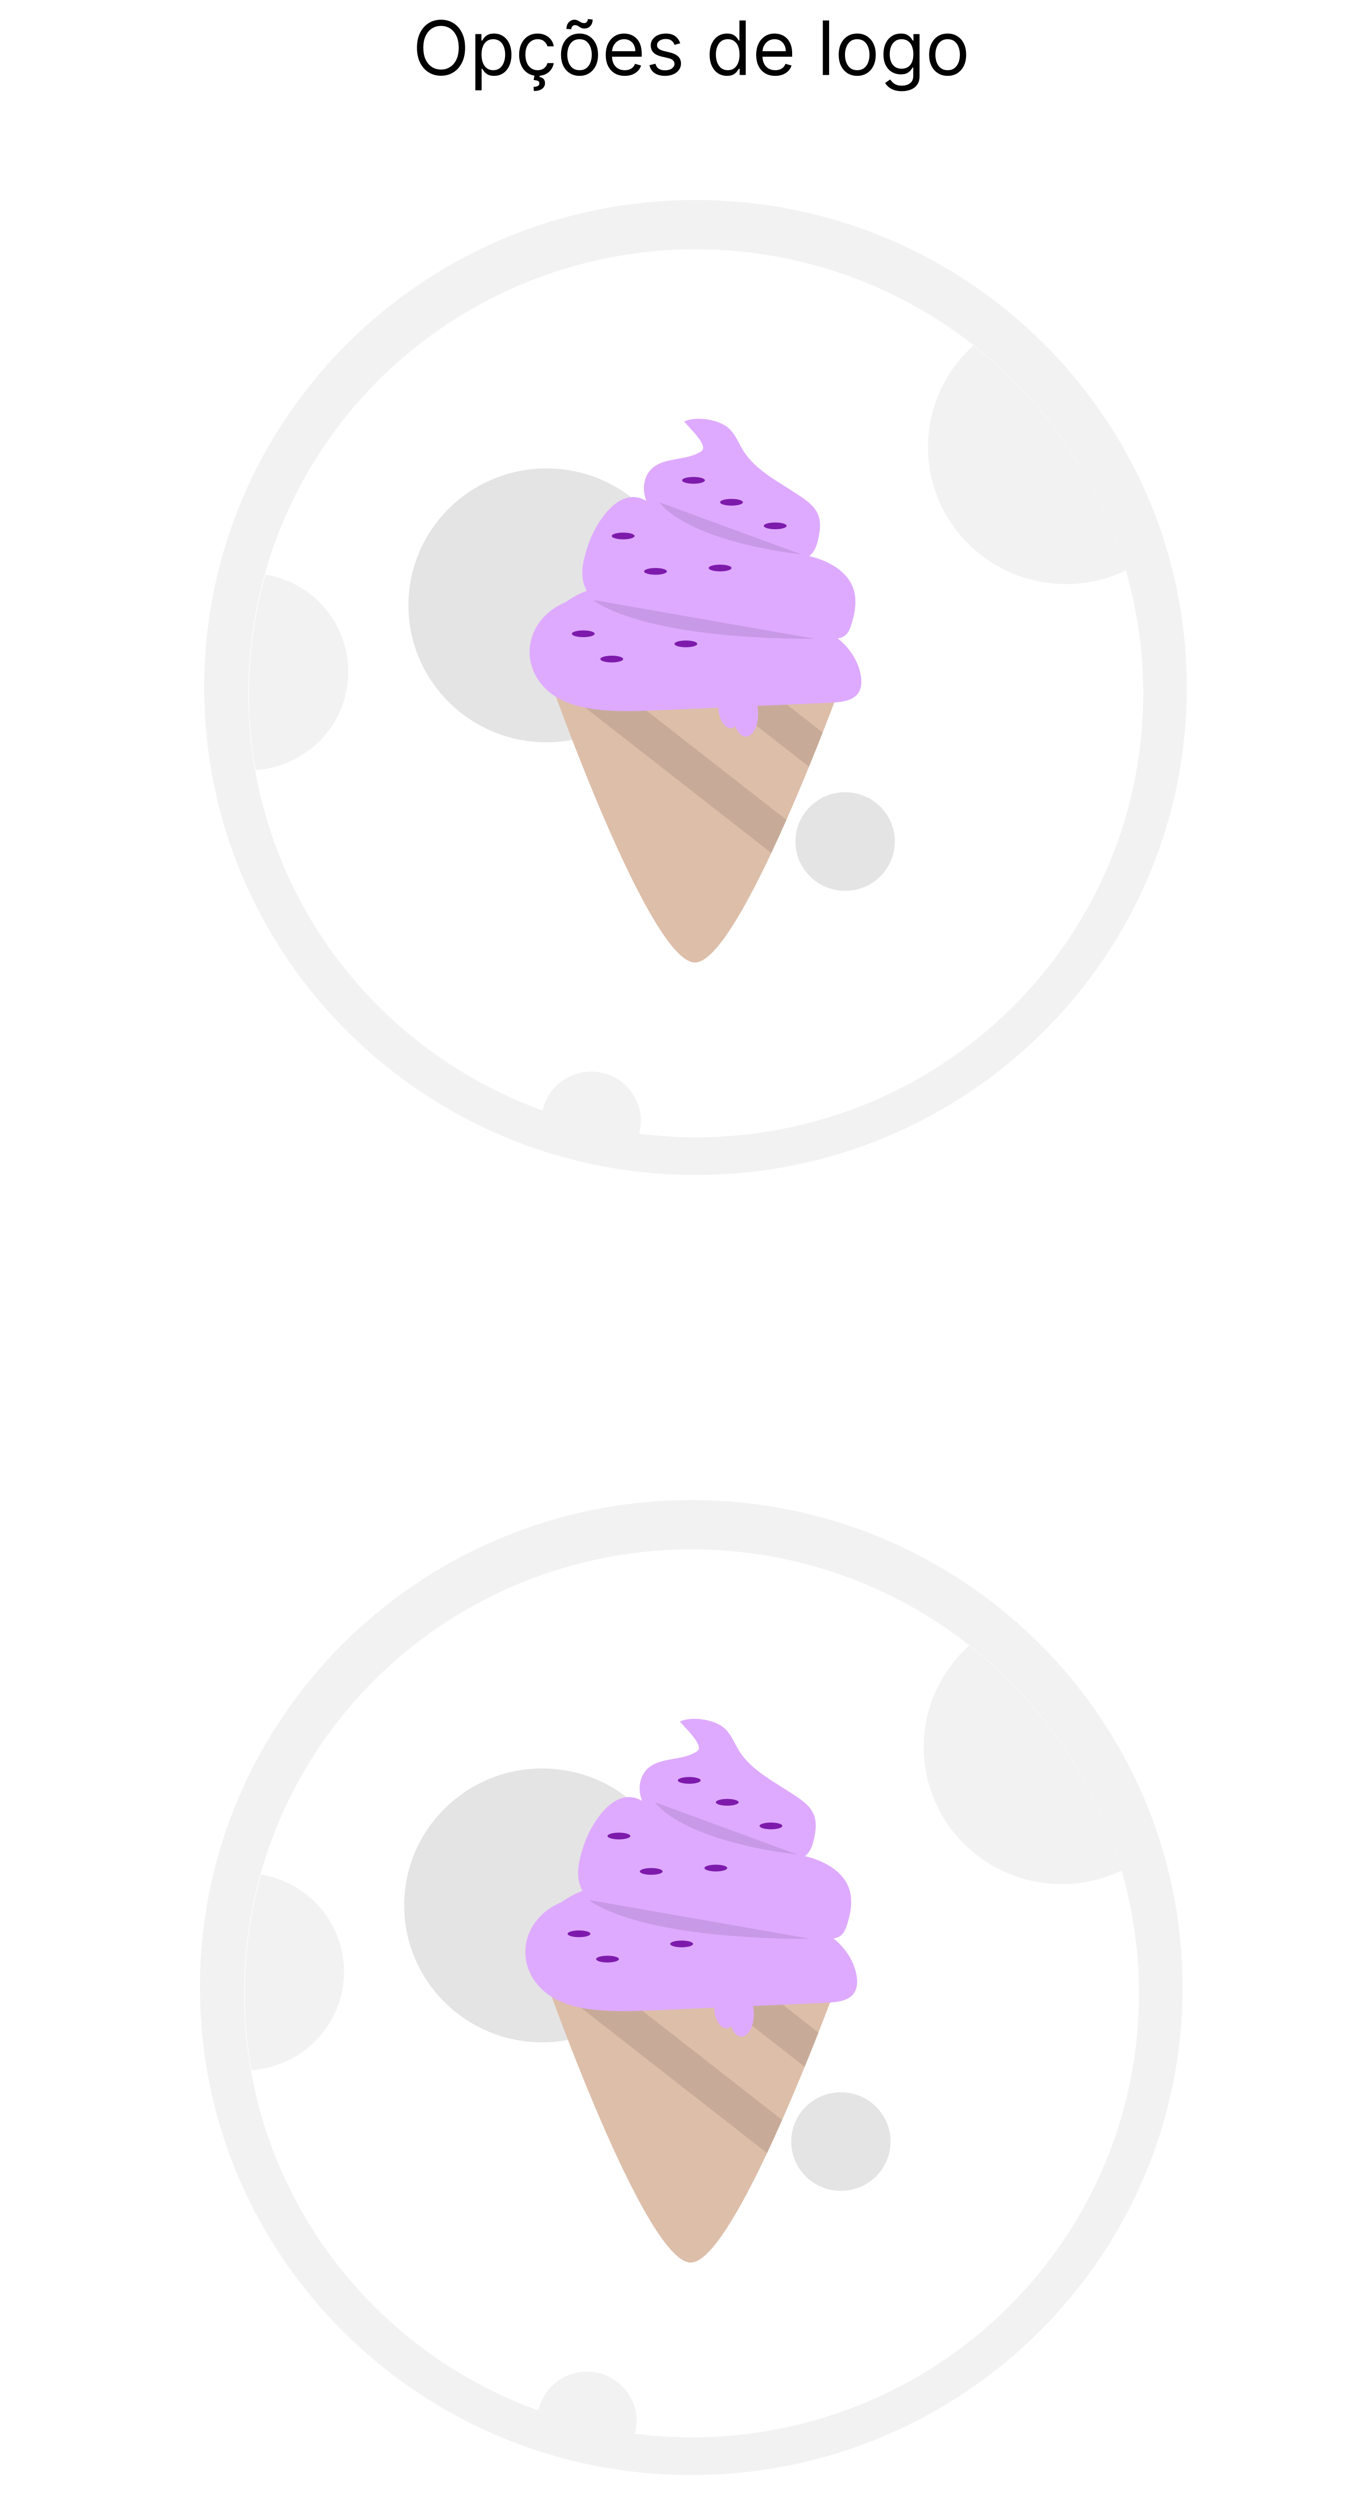 <svg width="218" height="400" viewBox="0 0 218 400" fill="none" xmlns="http://www.w3.org/2000/svg">
<g filter="url(#filter0_d_12_64)">
<path d="M110.638 392C154.069 392 189.277 357.078 189.277 314C189.277 270.922 154.069 236 110.638 236C67.208 236 32 270.922 32 314C32 357.078 67.208 392 110.638 392Z" fill="#F2F2F2"/>
<path d="M182.305 314.976C182.306 324.298 180.455 333.53 176.859 342.143C173.262 350.756 167.99 358.582 161.344 365.174C154.698 371.766 146.808 376.995 138.125 380.562C129.441 384.13 120.134 385.965 110.735 385.965C102.358 385.96 94.046 384.507 86.172 381.67C73.86 377.221 63.015 369.508 54.817 359.369C46.619 349.23 41.383 337.055 39.678 324.168C37.972 311.282 39.864 298.179 45.147 286.285C50.43 274.391 58.901 264.163 69.638 256.714C80.376 249.265 92.967 244.88 106.043 244.037C119.119 243.194 132.177 245.926 143.796 251.934C155.414 257.943 165.149 266.997 171.939 278.113C178.729 289.229 182.314 301.979 182.305 314.976Z" fill="white"/>
<path d="M86.782 322.764C98.981 322.764 108.871 312.955 108.871 300.854C108.871 288.753 98.981 278.944 86.782 278.944C74.582 278.944 64.692 288.753 64.692 300.854C64.692 312.955 74.582 322.764 86.782 322.764Z" fill="#E4E4E4"/>
<path d="M179.513 295.283C174.726 297.567 169.268 298.064 164.142 296.682C159.015 295.3 154.562 292.131 151.6 287.757C148.637 283.383 147.363 278.097 148.01 272.867C148.658 267.636 151.184 262.813 155.126 259.28C166.841 268.466 175.367 281.054 179.513 295.283Z" fill="#F2F2F2"/>
<path d="M134.592 346.526C138.984 346.526 142.544 342.995 142.544 338.639C142.544 334.282 138.984 330.751 134.592 330.751C130.2 330.751 126.64 334.282 126.64 338.639C126.64 342.995 130.2 346.526 134.592 346.526Z" fill="#E4E4E4"/>
<path d="M101.9 383.335C101.899 384.028 101.807 384.717 101.626 385.386C96.349 384.731 91.165 383.485 86.172 381.67C86.587 379.767 87.696 378.083 89.287 376.943C90.878 375.802 92.838 375.286 94.79 375.492C96.742 375.699 98.548 376.614 99.861 378.062C101.173 379.51 101.899 381.388 101.9 383.335Z" fill="#F2F2F2"/>
<path d="M55.07 311.47C55.07 315.472 53.536 319.324 50.78 322.246C48.024 325.169 44.251 326.943 40.226 327.21C38.404 316.793 38.935 306.104 41.781 295.914C45.494 296.528 48.867 298.428 51.3 301.276C53.733 304.125 55.069 307.737 55.07 311.47Z" fill="#F2F2F2"/>
<path d="M134.35 312.412C134.35 312.412 133.042 316.019 131 321.2C130.34 322.884 129.601 324.731 128.804 326.676C127.694 329.384 126.471 332.282 125.19 335.179C124.403 336.962 123.593 338.742 122.775 340.482C118.377 349.807 113.692 357.886 110.623 357.999C103.727 358.252 88.955 317.338 87.343 312.817C87.249 312.552 87.2 312.412 87.2 312.412H134.35Z" fill="#DDBEA9"/>
<path opacity="0.1" d="M131 321.2C130.34 322.884 129.601 324.731 128.804 326.676L110.537 312.412H119.745L131 321.2Z" fill="black"/>
<path opacity="0.1" d="M125.19 335.179C124.403 336.962 123.593 338.742 122.775 340.482L87.343 312.817C87.249 312.552 87.2 312.412 87.2 312.412H96.034L125.19 335.179Z" fill="black"/>
<path d="M111.592 276.175C109.431 277.693 106.013 277.119 103.936 278.727C102.515 279.827 102.136 281.708 102.523 283.345C102.911 284.982 103.941 286.434 104.978 287.832C105.693 288.796 106.435 289.768 107.441 290.501C108.846 291.527 110.649 292.004 112.417 292.388C116.267 293.222 120.199 293.728 124.157 293.897C125.923 293.972 127.922 293.897 129.111 292.737C129.804 292.062 130.083 291.137 130.286 290.243C130.603 288.843 130.779 287.336 130.123 286.033C129.584 284.961 128.546 284.158 127.495 283.445C124.199 281.208 120.317 279.357 118.305 276.137C117.505 274.858 117.012 273.375 115.8 272.382C114.22 271.088 110.705 270.559 108.845 271.423C109.132 272.004 112.888 275.265 111.592 276.175Z" fill="#DEAAFF"/>
<path d="M93.429 291.265C92.788 293.236 92.198 295.321 92.737 297.315C93.449 299.945 96.049 301.914 98.901 302.871C101.753 303.828 104.863 303.94 107.91 304.041L123.865 304.569C125.87 304.636 127.914 304.709 129.798 305.32C131.351 305.824 133.197 306.653 134.492 305.741C135.08 305.327 135.343 304.657 135.552 304.018C136.23 301.939 136.609 299.656 135.697 297.649C134.652 295.348 132.075 293.836 129.4 293.114C126.724 292.391 123.891 292.321 121.111 292.048C118.291 291.771 115.503 291.282 112.776 290.585C110.497 290.003 108.188 289.234 106.502 287.754C105.59 286.954 104.9 285.978 104.04 285.133C99.117 280.295 94.64 287.541 93.429 291.265Z" fill="#DEAAFF"/>
<path d="M89.923 300.319C88.371 300.935 87.025 301.896 86.015 303.109C85.005 304.322 84.366 305.746 84.159 307.243C83.951 308.74 84.184 310.258 84.833 311.652C85.482 313.046 86.526 314.267 87.863 315.198C90.293 316.889 93.472 317.477 96.552 317.673C99.56 317.866 102.581 317.733 105.593 317.601L132.241 316.431C133.803 316.362 135.571 316.203 136.525 315.103C137.236 314.283 137.278 313.151 137.108 312.127C136.497 308.444 133.36 305.182 129.355 304.066C127.844 303.645 126.253 303.512 124.677 303.381L113.253 302.433C111.715 302.305 110.167 302.176 108.676 301.817C104.159 300.728 100.122 297.549 95.471 298.02C92.316 298.339 89.718 300.298 87.426 302.247" fill="#DEAAFF"/>
<path opacity="0.1" d="M104.843 284.359C104.843 284.359 108.571 290.328 127.696 292.739L104.843 284.359Z" fill="black"/>
<path opacity="0.1" d="M94.264 299.994C94.264 299.994 101.193 306.208 129.787 306.208L94.264 299.994Z" fill="black"/>
<path d="M110.318 281.392C111.326 281.392 112.144 281.15 112.144 280.852C112.144 280.554 111.326 280.313 110.318 280.313C109.31 280.313 108.493 280.554 108.493 280.852C108.493 281.15 109.31 281.392 110.318 281.392Z" fill="#7D1AAB"/>
<path d="M116.402 284.898C117.41 284.898 118.227 284.657 118.227 284.359C118.227 284.061 117.41 283.819 116.402 283.819C115.394 283.819 114.577 284.061 114.577 284.359C114.577 284.657 115.394 284.898 116.402 284.898Z" fill="#7D1AAB"/>
<path d="M123.399 288.675C124.407 288.675 125.224 288.433 125.224 288.135C125.224 287.837 124.407 287.596 123.399 287.596C122.391 287.596 121.573 287.837 121.573 288.135C121.573 288.433 122.391 288.675 123.399 288.675Z" fill="#7D1AAB"/>
<path d="M99.063 290.293C100.071 290.293 100.888 290.052 100.888 289.754C100.888 289.456 100.071 289.214 99.063 289.214C98.055 289.214 97.238 289.456 97.238 289.754C97.238 290.052 98.055 290.293 99.063 290.293Z" fill="#7D1AAB"/>
<path d="M114.577 295.418C115.585 295.418 116.402 295.177 116.402 294.879C116.402 294.581 115.585 294.339 114.577 294.339C113.569 294.339 112.752 294.581 112.752 294.879C112.752 295.177 113.569 295.418 114.577 295.418Z" fill="#7D1AAB"/>
<path d="M92.675 305.938C93.683 305.938 94.5 305.697 94.5 305.399C94.5 305.101 93.683 304.859 92.675 304.859C91.667 304.859 90.85 305.101 90.85 305.399C90.85 305.697 91.667 305.938 92.675 305.938Z" fill="#7D1AAB"/>
<path d="M104.235 295.958C105.243 295.958 106.06 295.716 106.06 295.418C106.06 295.121 105.243 294.879 104.235 294.879C103.227 294.879 102.409 295.121 102.409 295.418C102.409 295.716 103.227 295.958 104.235 295.958Z" fill="#7D1AAB"/>
<path d="M97.238 309.985C98.246 309.985 99.063 309.743 99.063 309.445C99.063 309.147 98.246 308.906 97.238 308.906C96.23 308.906 95.413 309.147 95.413 309.445C95.413 309.743 96.23 309.985 97.238 309.985Z" fill="#7D1AAB"/>
<path d="M109.102 307.557C110.11 307.557 110.927 307.315 110.927 307.017C110.927 306.719 110.11 306.478 109.102 306.478C108.094 306.478 107.276 306.719 107.276 307.017C107.276 307.315 108.094 307.557 109.102 307.557Z" fill="#7D1AAB"/>
<path d="M116.25 320.505C117.342 320.505 118.227 318.874 118.227 316.863C118.227 314.852 117.342 313.221 116.25 313.221C115.158 313.221 114.273 314.852 114.273 316.863C114.273 318.874 115.158 320.505 116.25 320.505Z" fill="#DEAAFF"/>
<path d="M118.684 321.853C119.776 321.853 120.661 320.223 120.661 318.212C120.661 316.201 119.776 314.57 118.684 314.57C117.592 314.57 116.706 316.201 116.706 318.212C116.706 320.223 117.592 321.853 118.684 321.853Z" fill="#DEAAFF"/>
</g>
<g filter="url(#filter1_d_12_64)">
<path d="M120.734 136.348C64.01 160.473 15.614 168.797 10.555 155.3C7.522 147.207 20.561 133.291 46.327 117.12C46.418 117.061 46.519 117.022 46.625 117.004C46.73 116.986 46.837 116.989 46.94 117.014C47.043 117.039 47.139 117.085 47.224 117.149C47.309 117.213 47.381 117.294 47.435 117.387C47.489 117.481 47.525 117.585 47.54 117.694C47.555 117.803 47.549 117.914 47.522 118.022C47.496 118.129 47.45 118.231 47.386 118.321C47.322 118.41 47.242 118.487 47.151 118.545L47.148 118.547L47.139 118.553C22.867 133.786 9.428 147.621 12.065 154.657C16.64 166.863 66.137 157.768 120.152 134.795C174.166 111.823 215.934 82.104 211.36 69.898C208.711 62.832 189.914 62.688 162.302 69.523C162.199 69.549 162.091 69.554 161.987 69.537C161.882 69.521 161.782 69.483 161.693 69.425C161.603 69.368 161.526 69.293 161.465 69.204C161.404 69.115 161.361 69.014 161.339 68.907C161.316 68.8 161.314 68.688 161.332 68.579C161.351 68.47 161.39 68.365 161.447 68.271C161.505 68.177 161.579 68.095 161.666 68.029C161.753 67.964 161.852 67.917 161.955 67.891L161.958 67.89L161.963 67.888C191.27 60.634 209.825 61.132 212.869 69.256C217.928 82.754 177.457 112.224 120.734 136.348Z" fill="white"/>
<path d="M85.566 130.158C37.588 93.794 7.144 56.568 16.259 45.41C21.723 38.72 39.916 42.844 66.171 56.726C66.265 56.774 66.347 56.841 66.414 56.922C66.48 57.003 66.529 57.096 66.557 57.197C66.585 57.297 66.593 57.404 66.579 57.509C66.565 57.614 66.53 57.716 66.476 57.81C66.422 57.903 66.35 57.987 66.264 58.054C66.178 58.122 66.08 58.174 65.975 58.205C65.87 58.237 65.761 58.249 65.653 58.239C65.546 58.23 65.442 58.201 65.348 58.152L65.345 58.15L65.336 58.146C40.603 45.07 22.287 40.561 17.536 46.378C9.293 56.468 40.928 94.247 86.615 128.874C132.302 163.501 177.862 184.23 186.105 174.139C190.876 168.298 181.942 152.131 162.788 131.948C162.716 131.872 162.659 131.783 162.623 131.685C162.587 131.586 162.571 131.482 162.577 131.376C162.583 131.27 162.61 131.166 162.657 131.069C162.704 130.971 162.769 130.883 162.85 130.809C162.931 130.736 163.025 130.678 163.128 130.638C163.23 130.599 163.339 130.58 163.447 130.581C163.556 130.582 163.662 130.605 163.76 130.647C163.858 130.688 163.946 130.749 164.018 130.825L164.02 130.827L164.024 130.831C184.354 152.253 192.867 168.392 187.382 175.107C178.267 186.266 133.544 166.521 85.566 130.158Z" fill="white"/>
<path d="M111.319 184C154.75 184 189.957 149.078 189.957 106C189.957 62.922 154.75 28 111.319 28C67.888 28 32.681 62.922 32.681 106C32.681 149.078 67.888 184 111.319 184Z" fill="#F2F2F2"/>
<path d="M182.986 106.976C182.987 116.298 181.136 125.53 177.539 134.143C173.943 142.756 168.671 150.582 162.025 157.174C155.379 163.766 147.489 168.995 138.805 172.562C130.122 176.13 120.815 177.965 111.416 177.965C103.039 177.96 94.727 176.507 86.853 173.67C74.541 169.221 63.696 161.508 55.498 151.369C47.3 141.23 42.063 129.055 40.358 116.168C38.653 103.282 40.545 90.179 45.828 78.285C51.111 66.391 59.582 56.163 70.319 48.714C81.056 41.265 93.648 36.88 106.724 36.037C119.799 35.194 132.857 37.926 144.476 43.934C156.095 49.943 165.83 58.998 172.62 70.113C179.41 81.229 182.995 93.979 182.986 106.976Z" fill="white"/>
<path d="M87.463 114.764C99.662 114.764 109.552 104.955 109.552 92.854C109.552 80.753 99.662 70.944 87.463 70.944C75.263 70.944 65.373 80.753 65.373 92.854C65.373 104.955 75.263 114.764 87.463 114.764Z" fill="#E4E4E4"/>
<path d="M180.194 87.283C175.406 89.567 169.949 90.064 164.823 88.682C159.696 87.3 155.243 84.131 152.28 79.757C149.318 75.383 148.043 70.097 148.691 64.867C149.339 59.636 151.865 54.813 155.807 51.28C167.521 60.466 176.048 73.054 180.194 87.283Z" fill="#F2F2F2"/>
<path d="M135.273 138.526C139.665 138.526 143.225 134.995 143.225 130.639C143.225 126.282 139.665 122.751 135.273 122.751C130.881 122.751 127.321 126.282 127.321 130.639C127.321 134.995 130.881 138.526 135.273 138.526Z" fill="#E4E4E4"/>
<path d="M102.58 175.335C102.58 176.028 102.488 176.717 102.307 177.386C97.03 176.731 91.846 175.485 86.853 173.67C87.267 171.767 88.377 170.083 89.968 168.943C91.559 167.802 93.519 167.286 95.471 167.492C97.423 167.699 99.229 168.614 100.541 170.062C101.854 171.51 102.58 173.388 102.58 175.335Z" fill="#F2F2F2"/>
<path d="M55.751 103.47C55.751 107.472 54.217 111.324 51.461 114.246C48.705 117.169 44.932 118.943 40.907 119.21C39.085 108.793 39.616 98.103 42.462 87.914C46.175 88.528 49.547 90.428 51.981 93.276C54.414 96.125 55.75 99.737 55.751 103.47Z" fill="#F2F2F2"/>
<path d="M135.03 104.412C135.03 104.412 133.722 108.019 131.681 113.2C131.021 114.884 130.282 116.731 129.485 118.676C128.375 121.384 127.152 124.282 125.871 127.179C125.083 128.962 124.274 130.742 123.456 132.482C119.057 141.807 114.373 149.886 111.303 149.999C104.408 150.252 89.636 109.338 88.024 104.817C87.929 104.553 87.881 104.412 87.881 104.412H135.03Z" fill="#DDBEA9"/>
<path opacity="0.1" d="M131.681 113.2C131.021 114.884 130.282 116.731 129.485 118.676L111.218 104.412H120.426L131.681 113.2Z" fill="black"/>
<path opacity="0.1" d="M125.871 127.179C125.083 128.962 124.274 130.742 123.456 132.482L88.024 104.817C87.929 104.553 87.881 104.412 87.881 104.412H96.715L125.871 127.179Z" fill="black"/>
<path d="M112.273 68.175C110.112 69.694 106.694 69.119 104.617 70.727C103.196 71.827 102.817 73.708 103.204 75.345C103.592 76.982 104.622 78.434 105.659 79.832C106.374 80.796 107.116 81.768 108.121 82.501C109.527 83.527 111.33 84.004 113.098 84.388C116.948 85.222 120.879 85.728 124.838 85.897C126.603 85.972 128.603 85.897 129.792 84.737C130.485 84.062 130.763 83.137 130.966 82.243C131.284 80.843 131.46 79.336 130.804 78.033C130.265 76.961 129.227 76.158 128.176 75.445C124.88 73.208 120.998 71.356 118.986 68.137C118.186 66.858 117.693 65.375 116.481 64.382C114.901 63.088 111.386 62.559 109.526 63.423C109.813 64.004 113.569 67.265 112.273 68.175Z" fill="#DEAAFF"/>
<path d="M94.11 83.265C93.469 85.236 92.879 87.321 93.418 89.315C94.13 91.945 96.73 93.914 99.582 94.871C102.434 95.828 105.544 95.94 108.591 96.041L124.546 96.57C126.551 96.636 128.595 96.709 130.479 97.32C132.032 97.824 133.878 98.653 135.173 97.741C135.76 97.327 136.024 96.657 136.233 96.018C136.911 93.939 137.29 91.656 136.378 89.649C135.333 87.348 132.756 85.837 130.081 85.114C127.405 84.391 124.572 84.321 121.792 84.048C118.972 83.771 116.184 83.282 113.457 82.585C111.178 82.003 108.869 81.234 107.183 79.754C106.271 78.954 105.581 77.978 104.721 77.133C99.797 72.295 95.321 79.541 94.11 83.265Z" fill="#DEAAFF"/>
<path d="M90.604 92.319C89.052 92.935 87.706 93.896 86.696 95.109C85.686 96.323 85.047 97.746 84.84 99.243C84.632 100.739 84.865 102.258 85.514 103.652C86.163 105.046 87.206 106.267 88.544 107.198C90.974 108.889 94.153 109.477 97.233 109.673C100.241 109.866 103.262 109.733 106.273 109.601L132.922 108.431C134.484 108.362 136.252 108.203 137.205 107.103C137.917 106.283 137.959 105.151 137.789 104.127C137.178 100.444 134.041 97.182 130.035 96.066C128.525 95.645 126.934 95.512 125.357 95.381L113.934 94.433C112.396 94.305 110.848 94.176 109.357 93.817C104.84 92.728 100.803 89.549 96.152 90.02C92.997 90.339 90.399 92.298 88.106 94.247" fill="#DEAAFF"/>
<path opacity="0.1" d="M105.524 76.359C105.524 76.359 109.252 82.328 128.377 84.739L105.524 76.359Z" fill="black"/>
<path opacity="0.1" d="M94.945 91.994C94.945 91.994 101.874 98.208 130.467 98.208L94.945 91.994Z" fill="black"/>
<path d="M110.999 73.392C112.007 73.392 112.824 73.15 112.824 72.852C112.824 72.554 112.007 72.313 110.999 72.313C109.991 72.313 109.174 72.554 109.174 72.852C109.174 73.15 109.991 73.392 110.999 73.392Z" fill="#7D1AAB"/>
<path d="M117.083 76.898C118.091 76.898 118.908 76.657 118.908 76.359C118.908 76.061 118.091 75.82 117.083 75.82C116.075 75.82 115.258 76.061 115.258 76.359C115.258 76.657 116.075 76.898 117.083 76.898Z" fill="#7D1AAB"/>
<path d="M124.079 80.675C125.087 80.675 125.905 80.433 125.905 80.135C125.905 79.837 125.087 79.596 124.079 79.596C123.071 79.596 122.254 79.837 122.254 80.135C122.254 80.433 123.071 80.675 124.079 80.675Z" fill="#7D1AAB"/>
<path d="M99.744 82.293C100.752 82.293 101.569 82.052 101.569 81.754C101.569 81.456 100.752 81.214 99.744 81.214C98.736 81.214 97.919 81.456 97.919 81.754C97.919 82.052 98.736 82.293 99.744 82.293Z" fill="#7D1AAB"/>
<path d="M115.258 87.418C116.266 87.418 117.083 87.177 117.083 86.879C117.083 86.581 116.266 86.34 115.258 86.34C114.25 86.34 113.433 86.581 113.433 86.879C113.433 87.177 114.25 87.418 115.258 87.418Z" fill="#7D1AAB"/>
<path d="M93.356 97.938C94.364 97.938 95.181 97.697 95.181 97.399C95.181 97.101 94.364 96.859 93.356 96.859C92.348 96.859 91.531 97.101 91.531 97.399C91.531 97.697 92.348 97.938 93.356 97.938Z" fill="#7D1AAB"/>
<path d="M104.916 87.958C105.924 87.958 106.741 87.716 106.741 87.418C106.741 87.121 105.924 86.879 104.916 86.879C103.907 86.879 103.09 87.121 103.09 87.418C103.09 87.716 103.907 87.958 104.916 87.958Z" fill="#7D1AAB"/>
<path d="M97.919 101.985C98.927 101.985 99.744 101.743 99.744 101.445C99.744 101.147 98.927 100.906 97.919 100.906C96.911 100.906 96.094 101.147 96.094 101.445C96.094 101.743 96.911 101.985 97.919 101.985Z" fill="#7D1AAB"/>
<path d="M109.782 99.557C110.79 99.557 111.608 99.315 111.608 99.017C111.608 98.719 110.79 98.478 109.782 98.478C108.774 98.478 107.957 98.719 107.957 99.017C107.957 99.315 108.774 99.557 109.782 99.557Z" fill="#7D1AAB"/>
<path d="M116.931 112.505C118.023 112.505 118.908 110.874 118.908 108.863C118.908 106.852 118.023 105.221 116.931 105.221C115.839 105.221 114.954 106.852 114.954 108.863C114.954 110.874 115.839 112.505 116.931 112.505Z" fill="#DEAAFF"/>
<path d="M119.365 113.853C120.457 113.853 121.342 112.223 121.342 110.212C121.342 108.201 120.457 106.57 119.365 106.57C118.273 106.57 117.387 108.201 117.387 110.212C117.387 112.223 118.273 113.853 119.365 113.853Z" fill="#DEAAFF"/>
</g>
<path d="M74.442 7.636C74.442 8.557 74.275 9.352 73.943 10.023C73.611 10.693 73.155 11.21 72.575 11.574C71.996 11.938 71.334 12.119 70.589 12.119C69.845 12.119 69.183 11.938 68.604 11.574C68.024 11.21 67.568 10.693 67.236 10.023C66.903 9.352 66.737 8.557 66.737 7.636C66.737 6.716 66.903 5.92 67.236 5.25C67.568 4.58 68.024 4.062 68.604 3.699C69.183 3.335 69.845 3.153 70.589 3.153C71.334 3.153 71.996 3.335 72.575 3.699C73.155 4.062 73.611 4.58 73.943 5.25C74.275 5.92 74.442 6.716 74.442 7.636ZM73.419 7.636C73.419 6.881 73.293 6.243 73.04 5.723C72.79 5.203 72.45 4.81 72.021 4.543C71.595 4.276 71.118 4.142 70.589 4.142C70.061 4.142 69.582 4.276 69.153 4.543C68.727 4.81 68.388 5.203 68.135 5.723C67.885 6.243 67.76 6.881 67.76 7.636C67.76 8.392 67.885 9.03 68.135 9.55C68.388 10.07 68.727 10.463 69.153 10.73C69.582 10.997 70.061 11.131 70.589 11.131C71.118 11.131 71.595 10.997 72.021 10.73C72.45 10.463 72.79 10.07 73.04 9.55C73.293 9.03 73.419 8.392 73.419 7.636ZM76.082 14.454V5.455H77.054V6.494H77.173C77.247 6.381 77.349 6.236 77.48 6.06C77.614 5.881 77.804 5.722 78.051 5.582C78.301 5.44 78.639 5.369 79.065 5.369C79.616 5.369 80.102 5.507 80.523 5.783C80.943 6.058 81.271 6.449 81.507 6.955C81.743 7.46 81.861 8.057 81.861 8.744C81.861 9.438 81.743 10.038 81.507 10.547C81.271 11.053 80.945 11.445 80.527 11.723C80.109 11.999 79.628 12.136 79.082 12.136C78.662 12.136 78.325 12.067 78.072 11.928C77.82 11.786 77.625 11.625 77.489 11.446C77.352 11.264 77.247 11.114 77.173 10.994H77.088V14.454H76.082ZM77.071 8.727C77.071 9.222 77.143 9.658 77.288 10.036C77.433 10.411 77.645 10.704 77.923 10.918C78.202 11.128 78.543 11.233 78.946 11.233C79.366 11.233 79.717 11.122 79.999 10.901C80.283 10.676 80.496 10.375 80.638 9.997C80.783 9.616 80.855 9.193 80.855 8.727C80.855 8.267 80.784 7.852 80.642 7.483C80.503 7.111 80.291 6.817 80.007 6.601C79.726 6.382 79.372 6.273 78.946 6.273C78.537 6.273 78.193 6.376 77.915 6.584C77.636 6.788 77.426 7.075 77.284 7.445C77.142 7.811 77.071 8.239 77.071 8.727ZM86.054 12.136C85.44 12.136 84.912 11.992 84.469 11.702C84.025 11.412 83.685 11.013 83.446 10.504C83.207 9.996 83.088 9.415 83.088 8.761C83.088 8.097 83.21 7.51 83.454 7.001C83.702 6.49 84.045 6.091 84.486 5.804C84.929 5.514 85.446 5.369 86.037 5.369C86.497 5.369 86.912 5.455 87.281 5.625C87.65 5.795 87.953 6.034 88.189 6.341C88.425 6.648 88.571 7.006 88.628 7.415H87.622C87.545 7.116 87.375 6.852 87.111 6.622C86.849 6.389 86.497 6.273 86.054 6.273C85.662 6.273 85.318 6.375 85.023 6.58C84.73 6.781 84.501 7.067 84.337 7.436C84.175 7.803 84.094 8.233 84.094 8.727C84.094 9.233 84.173 9.673 84.332 10.048C84.494 10.423 84.722 10.714 85.014 10.922C85.31 11.129 85.656 11.233 86.054 11.233C86.315 11.233 86.552 11.188 86.766 11.097C86.979 11.006 87.159 10.875 87.307 10.704C87.454 10.534 87.56 10.329 87.622 10.091H88.628C88.571 10.477 88.43 10.825 88.206 11.135C87.984 11.442 87.69 11.686 87.324 11.868C86.96 12.047 86.537 12.136 86.054 12.136ZM85.577 11.966H86.412L86.344 12.307C86.565 12.341 86.768 12.433 86.953 12.584C87.138 12.737 87.23 12.98 87.23 13.312C87.23 13.679 87.078 13.977 86.774 14.207C86.473 14.44 86.028 14.557 85.44 14.557L85.406 13.892C85.67 13.892 85.889 13.849 86.062 13.764C86.239 13.682 86.327 13.543 86.327 13.347C86.327 13.151 86.254 13.017 86.109 12.946C85.964 12.875 85.73 12.827 85.406 12.801L85.577 11.966ZM92.757 12.136C92.166 12.136 91.648 11.996 91.202 11.714C90.758 11.433 90.412 11.04 90.162 10.534C89.915 10.028 89.791 9.438 89.791 8.761C89.791 8.08 89.915 7.484 90.162 6.976C90.412 6.467 90.758 6.072 91.202 5.791C91.648 5.51 92.166 5.369 92.757 5.369C93.348 5.369 93.865 5.51 94.308 5.791C94.754 6.072 95.101 6.467 95.348 6.976C95.598 7.484 95.723 8.08 95.723 8.761C95.723 9.438 95.598 10.028 95.348 10.534C95.101 11.04 94.754 11.433 94.308 11.714C93.865 11.996 93.348 12.136 92.757 12.136ZM92.757 11.233C93.206 11.233 93.575 11.118 93.865 10.888C94.155 10.658 94.369 10.355 94.508 9.98C94.648 9.605 94.717 9.199 94.717 8.761C94.717 8.324 94.648 7.916 94.508 7.538C94.369 7.161 94.155 6.855 93.865 6.622C93.575 6.389 93.206 6.273 92.757 6.273C92.308 6.273 91.939 6.389 91.649 6.622C91.359 6.855 91.145 7.161 91.006 7.538C90.866 7.916 90.797 8.324 90.797 8.761C90.797 9.199 90.866 9.605 91.006 9.98C91.145 10.355 91.359 10.658 91.649 10.888C91.939 11.118 92.308 11.233 92.757 11.233ZM91.445 4.67L90.66 4.636C90.66 4.202 90.784 3.847 91.031 3.571C91.281 3.293 91.589 3.153 91.956 3.153C92.118 3.153 92.261 3.182 92.386 3.239C92.511 3.293 92.631 3.355 92.744 3.426C92.858 3.497 92.974 3.561 93.094 3.618C93.216 3.672 93.354 3.699 93.507 3.699C93.669 3.699 93.805 3.636 93.916 3.511C94.03 3.384 94.087 3.23 94.087 3.051L94.854 3.119C94.854 3.562 94.729 3.915 94.479 4.176C94.231 4.438 93.925 4.568 93.558 4.568C93.362 4.568 93.2 4.541 93.072 4.487C92.945 4.43 92.831 4.366 92.731 4.295C92.632 4.224 92.527 4.162 92.416 4.108C92.305 4.051 92.169 4.023 92.007 4.023C91.845 4.023 91.71 4.087 91.602 4.214C91.497 4.339 91.445 4.491 91.445 4.67ZM100.002 12.136C99.372 12.136 98.828 11.997 98.37 11.719C97.916 11.438 97.565 11.046 97.318 10.543C97.073 10.037 96.951 9.449 96.951 8.778C96.951 8.108 97.073 7.517 97.318 7.006C97.565 6.491 97.909 6.091 98.349 5.804C98.792 5.514 99.309 5.369 99.9 5.369C100.241 5.369 100.578 5.426 100.91 5.54C101.242 5.653 101.545 5.838 101.818 6.094C102.09 6.347 102.308 6.682 102.47 7.099C102.632 7.517 102.713 8.031 102.713 8.642V9.068H97.667V8.199H101.69C101.69 7.83 101.616 7.5 101.468 7.21C101.323 6.92 101.116 6.692 100.846 6.524C100.579 6.357 100.264 6.273 99.9 6.273C99.5 6.273 99.153 6.372 98.86 6.571C98.571 6.767 98.348 7.023 98.191 7.338C98.035 7.653 97.957 7.991 97.957 8.352V8.932C97.957 9.426 98.042 9.845 98.213 10.189C98.386 10.53 98.626 10.79 98.933 10.969C99.24 11.145 99.596 11.233 100.002 11.233C100.267 11.233 100.505 11.196 100.718 11.122C100.934 11.046 101.12 10.932 101.277 10.781C101.433 10.628 101.554 10.438 101.639 10.21L102.61 10.483C102.508 10.812 102.336 11.102 102.095 11.352C101.853 11.599 101.555 11.793 101.2 11.932C100.845 12.068 100.446 12.136 100.002 12.136ZM108.879 6.92L107.975 7.176C107.919 7.026 107.835 6.879 107.724 6.737C107.616 6.592 107.468 6.473 107.281 6.379C107.093 6.286 106.853 6.239 106.561 6.239C106.16 6.239 105.826 6.331 105.559 6.516C105.295 6.697 105.163 6.929 105.163 7.21C105.163 7.46 105.254 7.658 105.436 7.803C105.617 7.947 105.902 8.068 106.288 8.165L107.26 8.403C107.845 8.545 108.281 8.763 108.568 9.055C108.855 9.345 108.998 9.719 108.998 10.176C108.998 10.551 108.89 10.886 108.674 11.182C108.461 11.477 108.163 11.71 107.779 11.881C107.396 12.051 106.95 12.136 106.441 12.136C105.774 12.136 105.221 11.992 104.784 11.702C104.346 11.412 104.069 10.989 103.953 10.432L104.907 10.193C104.998 10.546 105.17 10.81 105.423 10.986C105.679 11.162 106.012 11.25 106.424 11.25C106.893 11.25 107.265 11.151 107.541 10.952C107.819 10.75 107.958 10.508 107.958 10.227C107.958 10 107.879 9.81 107.72 9.656C107.561 9.5 107.316 9.384 106.987 9.307L105.896 9.051C105.296 8.909 104.856 8.689 104.575 8.391C104.296 8.089 104.157 7.713 104.157 7.261C104.157 6.892 104.261 6.565 104.468 6.281C104.679 5.997 104.964 5.774 105.325 5.612C105.688 5.45 106.1 5.369 106.561 5.369C107.208 5.369 107.717 5.511 108.086 5.795C108.458 6.08 108.723 6.455 108.879 6.92ZM116.359 12.136C115.813 12.136 115.332 11.999 114.914 11.723C114.496 11.445 114.17 11.053 113.934 10.547C113.698 10.038 113.58 9.438 113.58 8.744C113.58 8.057 113.698 7.46 113.934 6.955C114.17 6.449 114.498 6.058 114.918 5.783C115.339 5.507 115.825 5.369 116.376 5.369C116.802 5.369 117.138 5.44 117.386 5.582C117.636 5.722 117.826 5.881 117.957 6.06C118.09 6.236 118.194 6.381 118.268 6.494H118.353V3.273H119.359V12H118.387V10.994H118.268C118.194 11.114 118.089 11.264 117.952 11.446C117.816 11.625 117.621 11.786 117.369 11.928C117.116 12.067 116.779 12.136 116.359 12.136ZM116.495 11.233C116.898 11.233 117.239 11.128 117.518 10.918C117.796 10.704 118.008 10.411 118.153 10.036C118.298 9.658 118.37 9.222 118.37 8.727C118.37 8.239 118.299 7.811 118.157 7.445C118.015 7.075 117.805 6.788 117.526 6.584C117.248 6.376 116.904 6.273 116.495 6.273C116.069 6.273 115.714 6.382 115.43 6.601C115.148 6.817 114.937 7.111 114.795 7.483C114.655 7.852 114.586 8.267 114.586 8.727C114.586 9.193 114.657 9.616 114.799 9.997C114.944 10.375 115.157 10.676 115.438 10.901C115.722 11.122 116.075 11.233 116.495 11.233ZM124.084 12.136C123.454 12.136 122.91 11.997 122.452 11.719C121.998 11.438 121.647 11.046 121.4 10.543C121.155 10.037 121.033 9.449 121.033 8.778C121.033 8.108 121.155 7.517 121.4 7.006C121.647 6.491 121.991 6.091 122.431 5.804C122.874 5.514 123.391 5.369 123.982 5.369C124.323 5.369 124.66 5.426 124.992 5.54C125.325 5.653 125.627 5.838 125.9 6.094C126.173 6.347 126.39 6.682 126.552 7.099C126.714 7.517 126.795 8.031 126.795 8.642V9.068H121.749V8.199H125.772C125.772 7.83 125.698 7.5 125.55 7.21C125.405 6.92 125.198 6.692 124.928 6.524C124.661 6.357 124.346 6.273 123.982 6.273C123.582 6.273 123.235 6.372 122.942 6.571C122.653 6.767 122.43 7.023 122.273 7.338C122.117 7.653 122.039 7.991 122.039 8.352V8.932C122.039 9.426 122.124 9.845 122.295 10.189C122.468 10.53 122.708 10.79 123.015 10.969C123.322 11.145 123.678 11.233 124.084 11.233C124.349 11.233 124.587 11.196 124.8 11.122C125.016 11.046 125.202 10.932 125.359 10.781C125.515 10.628 125.636 10.438 125.721 10.21L126.692 10.483C126.59 10.812 126.418 11.102 126.177 11.352C125.935 11.599 125.637 11.793 125.282 11.932C124.927 12.068 124.528 12.136 124.084 12.136ZM132.705 3.273V12H131.7V3.273H132.705ZM137.206 12.136C136.615 12.136 136.097 11.996 135.651 11.714C135.208 11.433 134.861 11.04 134.611 10.534C134.364 10.028 134.24 9.438 134.24 8.761C134.24 8.08 134.364 7.484 134.611 6.976C134.861 6.467 135.208 6.072 135.651 5.791C136.097 5.51 136.615 5.369 137.206 5.369C137.797 5.369 138.314 5.51 138.757 5.791C139.203 6.072 139.55 6.467 139.797 6.976C140.047 7.484 140.172 8.08 140.172 8.761C140.172 9.438 140.047 10.028 139.797 10.534C139.55 11.04 139.203 11.433 138.757 11.714C138.314 11.996 137.797 12.136 137.206 12.136ZM137.206 11.233C137.655 11.233 138.024 11.118 138.314 10.888C138.604 10.658 138.818 10.355 138.958 9.98C139.097 9.605 139.166 9.199 139.166 8.761C139.166 8.324 139.097 7.916 138.958 7.538C138.818 7.161 138.604 6.855 138.314 6.622C138.024 6.389 137.655 6.273 137.206 6.273C136.757 6.273 136.388 6.389 136.098 6.622C135.809 6.855 135.594 7.161 135.455 7.538C135.316 7.916 135.246 8.324 135.246 8.761C135.246 9.199 135.316 9.605 135.455 9.98C135.594 10.355 135.809 10.658 136.098 10.888C136.388 11.118 136.757 11.233 137.206 11.233ZM144.349 14.591C143.864 14.591 143.446 14.528 143.097 14.403C142.747 14.281 142.456 14.119 142.223 13.918C141.993 13.719 141.81 13.506 141.673 13.278L142.474 12.716C142.565 12.835 142.68 12.972 142.82 13.125C142.959 13.281 143.149 13.416 143.391 13.53C143.635 13.646 143.954 13.704 144.349 13.704C144.878 13.704 145.314 13.577 145.658 13.321C146.001 13.065 146.173 12.665 146.173 12.119V10.79H146.088C146.014 10.909 145.909 11.057 145.773 11.233C145.639 11.406 145.446 11.561 145.193 11.697C144.943 11.831 144.605 11.898 144.179 11.898C143.651 11.898 143.176 11.773 142.756 11.523C142.338 11.273 142.007 10.909 141.763 10.432C141.521 9.955 141.401 9.375 141.401 8.693C141.401 8.023 141.518 7.439 141.754 6.942C141.99 6.442 142.318 6.055 142.739 5.783C143.159 5.507 143.645 5.369 144.196 5.369C144.622 5.369 144.96 5.44 145.21 5.582C145.463 5.722 145.656 5.881 145.79 6.06C145.926 6.236 146.031 6.381 146.105 6.494H146.207V5.455H147.179V12.188C147.179 12.75 147.051 13.207 146.795 13.56C146.543 13.915 146.202 14.175 145.773 14.339C145.347 14.507 144.872 14.591 144.349 14.591ZM144.315 10.994C144.719 10.994 145.06 10.902 145.338 10.717C145.616 10.533 145.828 10.267 145.973 9.92C146.118 9.574 146.19 9.159 146.19 8.676C146.19 8.205 146.119 7.788 145.977 7.428C145.835 7.067 145.625 6.784 145.347 6.58C145.068 6.375 144.724 6.273 144.315 6.273C143.889 6.273 143.534 6.381 143.25 6.597C142.969 6.812 142.757 7.102 142.615 7.466C142.476 7.83 142.406 8.233 142.406 8.676C142.406 9.131 142.477 9.533 142.619 9.882C142.764 10.229 142.977 10.501 143.258 10.7C143.543 10.896 143.895 10.994 144.315 10.994ZM151.679 12.136C151.088 12.136 150.57 11.996 150.124 11.714C149.68 11.433 149.334 11.04 149.084 10.534C148.837 10.028 148.713 9.438 148.713 8.761C148.713 8.08 148.837 7.484 149.084 6.976C149.334 6.467 149.68 6.072 150.124 5.791C150.57 5.51 151.088 5.369 151.679 5.369C152.27 5.369 152.787 5.51 153.23 5.791C153.676 6.072 154.023 6.467 154.27 6.976C154.52 7.484 154.645 8.08 154.645 8.761C154.645 9.438 154.52 10.028 154.27 10.534C154.023 11.04 153.676 11.433 153.23 11.714C152.787 11.996 152.27 12.136 151.679 12.136ZM151.679 11.233C152.128 11.233 152.497 11.118 152.787 10.888C153.077 10.658 153.291 10.355 153.43 9.98C153.57 9.605 153.639 9.199 153.639 8.761C153.639 8.324 153.57 7.916 153.43 7.538C153.291 7.161 153.077 6.855 152.787 6.622C152.497 6.389 152.128 6.273 151.679 6.273C151.23 6.273 150.861 6.389 150.571 6.622C150.281 6.855 150.067 7.161 149.927 7.538C149.788 7.916 149.719 8.324 149.719 8.761C149.719 9.199 149.788 9.605 149.927 9.98C150.067 10.355 150.281 10.658 150.571 10.888C150.861 11.118 151.23 11.233 151.679 11.233Z" fill="black"/>
<defs>
<filter id="filter0_d_12_64" x="28" y="236" width="165.277" height="164" filterUnits="userSpaceOnUse" color-interpolation-filters="sRGB">
<feFlood flood-opacity="0" result="BackgroundImageFix"/>
<feColorMatrix in="SourceAlpha" type="matrix" values="0 0 0 0 0 0 0 0 0 0 0 0 0 0 0 0 0 0 127 0" result="hardAlpha"/>
<feOffset dy="4"/>
<feGaussianBlur stdDeviation="2"/>
<feComposite in2="hardAlpha" operator="out"/>
<feColorMatrix type="matrix" values="0 0 0 0 0 0 0 0 0 0 0 0 0 0 0 0 0 0 0.25 0"/>
<feBlend mode="normal" in2="BackgroundImageFix" result="effect1_dropShadow_12_64"/>
<feBlend mode="normal" in="SourceGraphic" in2="effect1_dropShadow_12_64" result="shape"/>
</filter>
<filter id="filter1_d_12_64" x="6.123" y="28" width="211.173" height="164" filterUnits="userSpaceOnUse" color-interpolation-filters="sRGB">
<feFlood flood-opacity="0" result="BackgroundImageFix"/>
<feColorMatrix in="SourceAlpha" type="matrix" values="0 0 0 0 0 0 0 0 0 0 0 0 0 0 0 0 0 0 127 0" result="hardAlpha"/>
<feOffset dy="4"/>
<feGaussianBlur stdDeviation="2"/>
<feComposite in2="hardAlpha" operator="out"/>
<feColorMatrix type="matrix" values="0 0 0 0 0 0 0 0 0 0 0 0 0 0 0 0 0 0 0.25 0"/>
<feBlend mode="normal" in2="BackgroundImageFix" result="effect1_dropShadow_12_64"/>
<feBlend mode="normal" in="SourceGraphic" in2="effect1_dropShadow_12_64" result="shape"/>
</filter>
</defs>
</svg>
